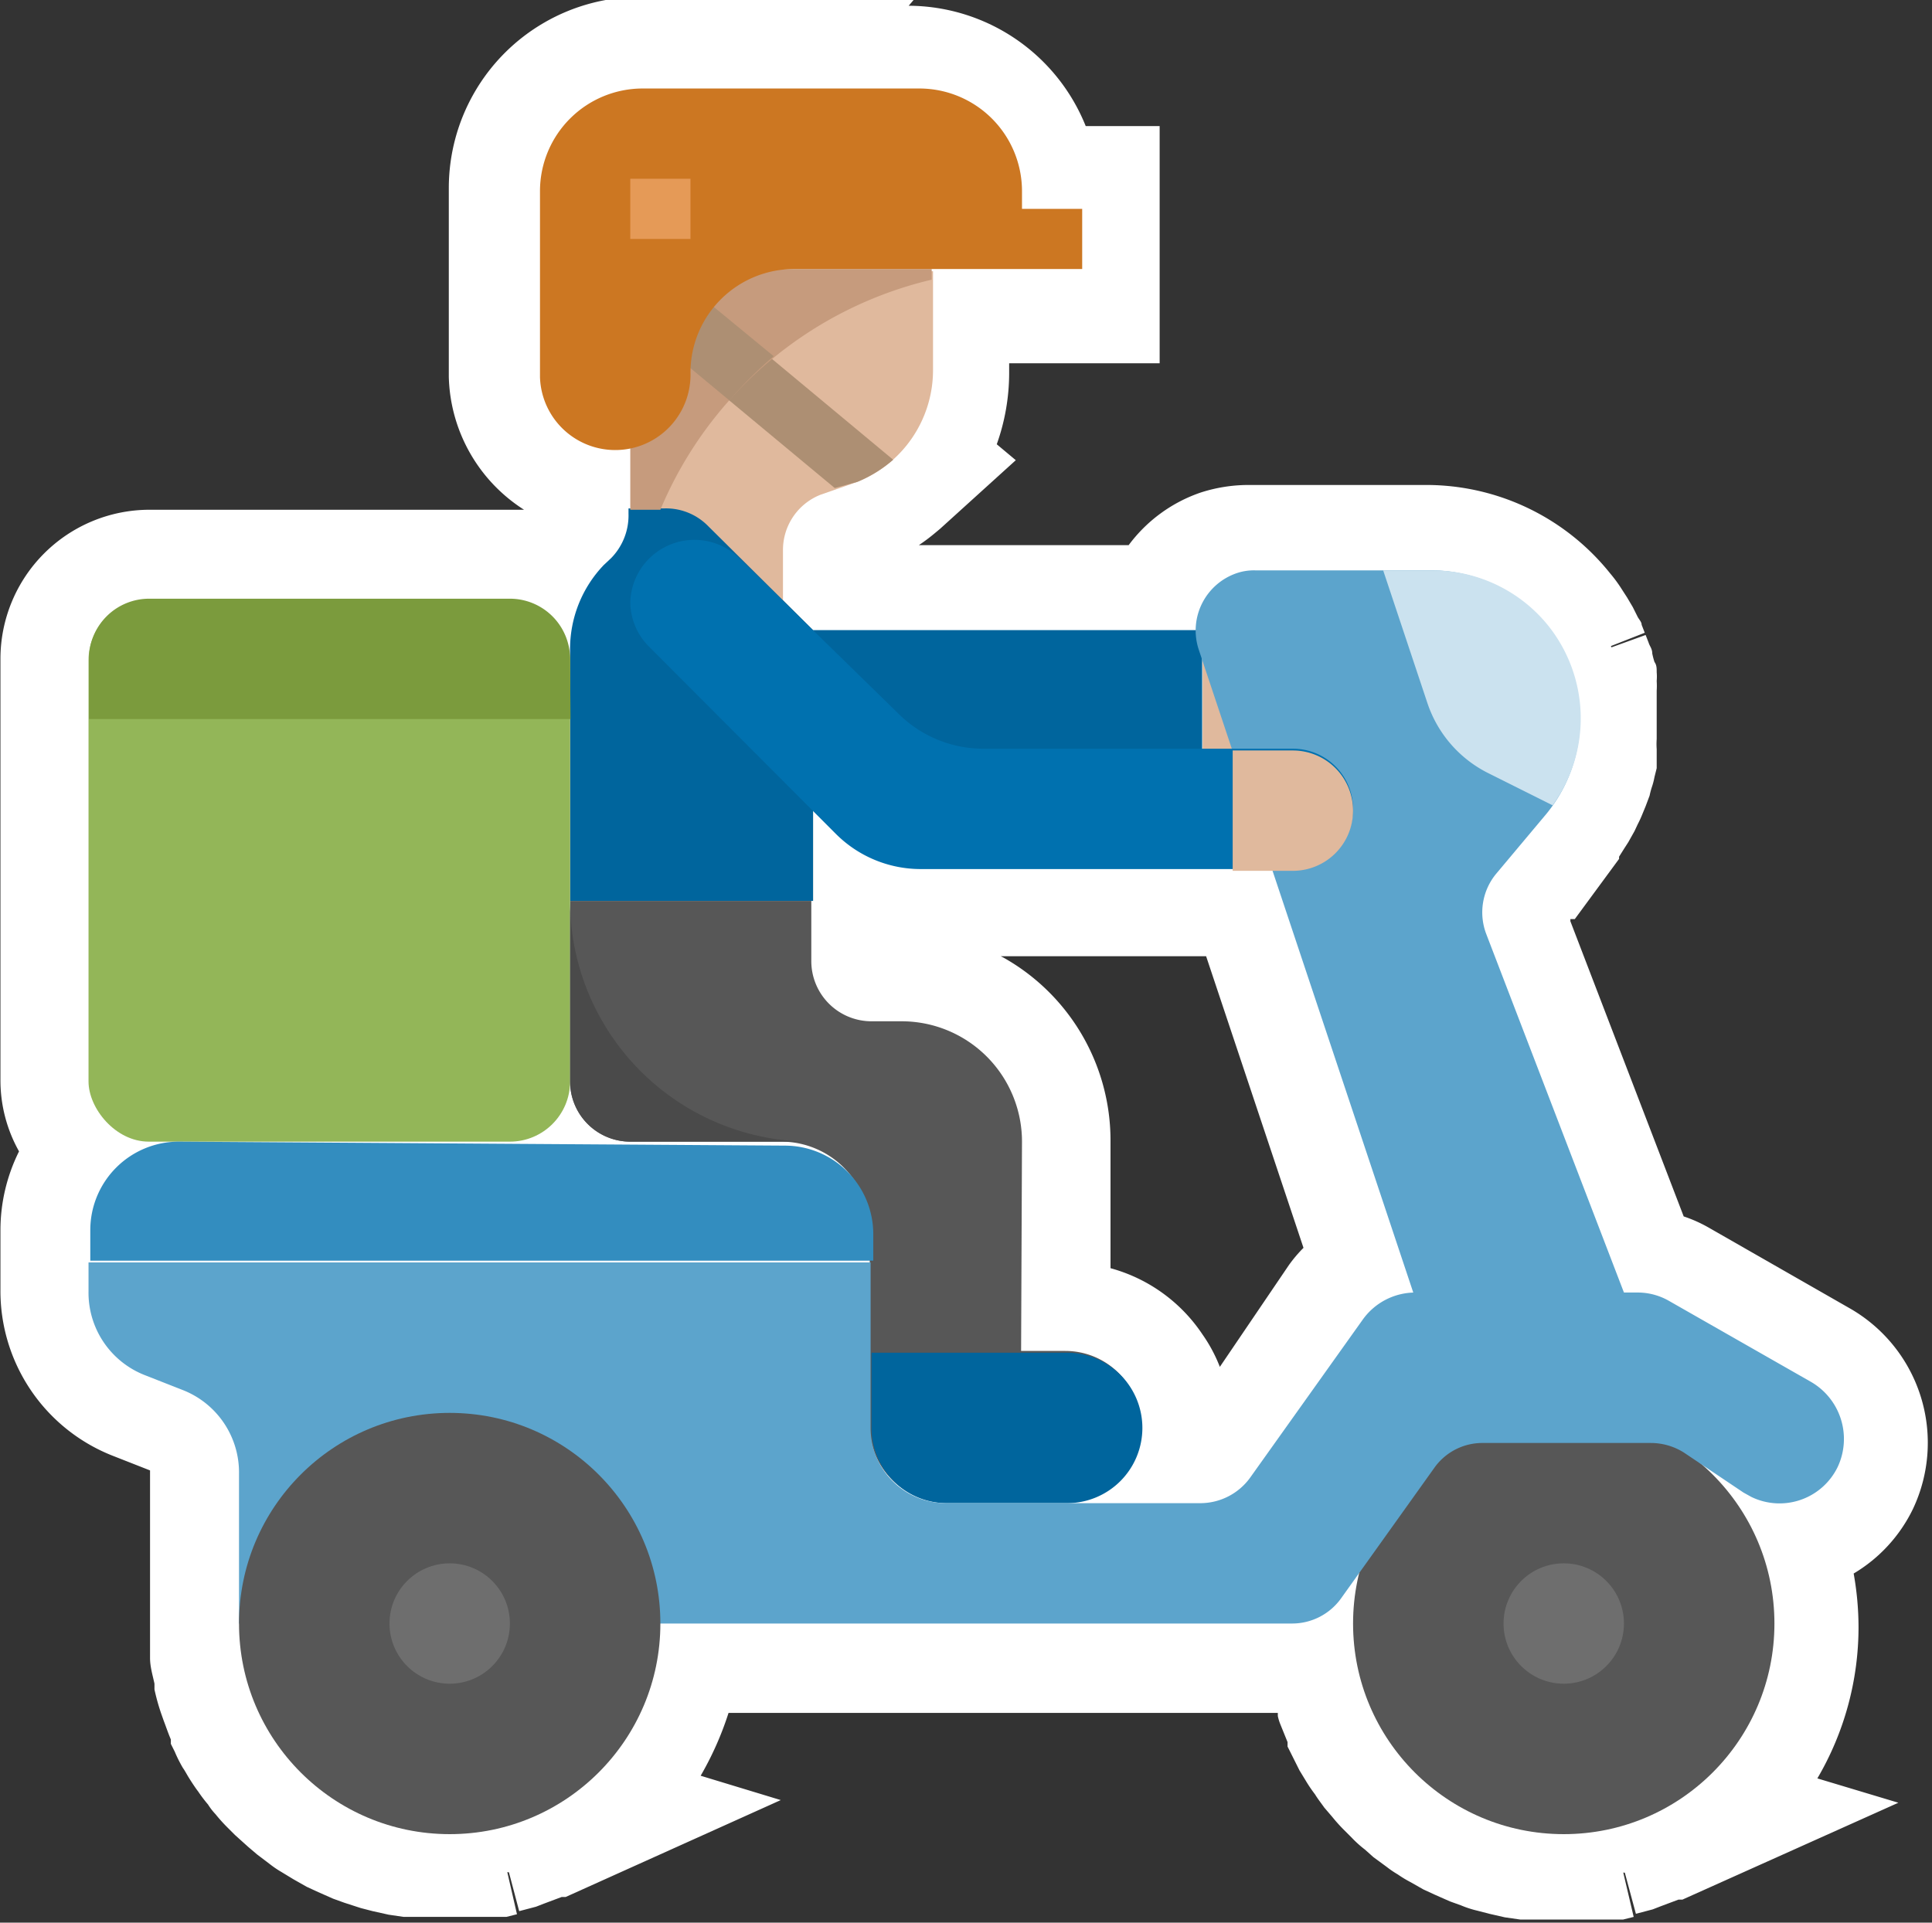 <svg xmlns="http://www.w3.org/2000/svg" width="43.65" height="43.45" viewBox="0 0 43.65 43.45"><rect x="0" y="0" width="43.65" height="43.45" fill="#333333" stroke="none"/><path d="M317.81,318.55l-.37,0-.2,0-.34-.05-.3-.07-.23-.06-.31-.1-.22-.08-.3-.13-.22-.11-.26-.14-.22-.13-.22-.15-.25-.19-.18-.15-.24-.22-.15-.15c-.08-.09-.16-.17-.23-.26l-.15-.19c-.06-.08-.13-.16-.18-.24l-.17-.25-.13-.21c-.06-.11-.11-.22-.16-.33l-.09-.17,0-.07c0-.07-.09-.22-.15-.37l0-.12c-.05-.15-.09-.32-.13-.48s-.05-.24-.07-.34a2.31,2.31,0,0,1-.46.05H298.47a5.79,5.79,0,0,1-3.31,4.25l-.1,0-.32.13-.17.06-.29.08-.36-.94.26,1-.16,0-.22,0-.38,0-.15,0-.43,0h-.19l-.38,0-.2,0-.34-.05-.3-.07-.23-.06-.31-.1-.22-.08-.3-.13-.21-.1-.26-.14-.23-.14-.22-.15-.25-.19-.17-.15a2.46,2.46,0,0,1-.25-.22l-.15-.15-.23-.26-.15-.19a2.5,2.5,0,0,1-.18-.24c-.05-.06-.19-.29-.19-.29l-.11-.18-.16-.31-.09-.18,0-.07a2.69,2.69,0,0,1-.14-.37l-.05-.12c-.05-.16-.09-.32-.13-.49a5.41,5.41,0,0,1-.11-.61c0-.24,0-.42,0-.6v-3.45a1,1,0,0,0-.65-1l-.84-.33a3,3,0,0,1-1.91-2.83V304a3,3,0,0,1,.61-1.83,2.34,2.34,0,0,1-.61-1.58V291a2.36,2.36,0,0,1,2.36-2.36h8.16a2.46,2.46,0,0,1,.91.18,3.91,3.91,0,0,1,.3-.41,3.08,3.08,0,0,1,.24-.27l.17-.17.07-.1v0a.2.2,0,0,0,0-.11v-.56a2.68,2.68,0,0,1-2-2.52v-4.24a3.33,3.33,0,0,1,3.33-3.32h6.23a3.32,3.32,0,0,1,3.27,2.72h1.42v3.36h-3.4v1.24a3.8,3.8,0,0,1-.49,1.83l.14.11-.93.86,0,0-.34.26-.13.08a3.25,3.25,0,0,1-.56.28l-.83.34a.34.34,0,0,0-.22.33v.71l.09.09h7.5a2.37,2.37,0,0,1,1.39-1.24A2.34,2.34,0,0,1,311,288h4a4.33,4.33,0,0,1,3.4,1.64l.22.3.19.31.16.33.14.33.1.34s.07.31.08.37l0,.34,0,.37c0,.05,0,.34,0,.34l0,.2,0,.16c0,.05,0,.12,0,.19l-.09.36-.11.32-.15.35-.18.33-.19.3-.21.27-1.13,1.36a.36.36,0,0,0-.06.36l2.88,7.49a2.53,2.53,0,0,1,.81.29l3.2,1.82a2.47,2.47,0,0,1-.6,4.55,5.64,5.64,0,0,1,.29,1.79,5.75,5.75,0,0,1-1.73,4.11l.44.18-2.14,1-.06,0-.33.13-.16.06-.29.08-.36-.94.26,1-.17,0-.21,0-.38,0-.15,0-.43,0h-.2Zm-8-9.47a.38.38,0,0,0,.29-.15l2.56-3.58a2.27,2.27,0,0,1,.67-.64l-2.64-7.92h-7.22a3.54,3.54,0,0,1-1.48-.31v1.35a.36.36,0,0,0,.36.36H303a3.73,3.73,0,0,1,3.72,3.72v3.77h0a2.7,2.7,0,0,1,2.7,2.7,2.74,2.74,0,0,1-.09.7Z" transform="translate(-282.63 -276.11)" fill="#fff"/><path d="M303.39,278.11a2.32,2.32,0,0,1,2.33,2.32v.4h1.36v1.36h-3.4v2.24a2.71,2.71,0,0,1-.91,2h0l0,0a2.83,2.83,0,0,1-.28.2l-.09.07a2.14,2.14,0,0,1-.4.2l-.48.19-.36.15a1.34,1.34,0,0,0-.85,1.26v1.12l.68.68h8.69a1.36,1.36,0,0,1,.93-1.29A1.21,1.21,0,0,1,311,289h4a3.35,3.35,0,0,1,2.62,1.26h0c.06.08.12.15.17.23a.31.31,0,0,1,.05.1.78.78,0,0,1,.1.15,1.17,1.17,0,0,1,.05.11l.07.14a.61.61,0,0,1,.05.12.78.78,0,0,1,0,.14s0,.09.05.13l0,.13a.74.74,0,0,1,0,.14s0,.09,0,.13a.68.68,0,0,1,0,.14s0,.09,0,.13,0,.1,0,.15v.27a.57.57,0,0,1,0,.13c0,.05,0,.1,0,.15s0,.08,0,.12,0,.1,0,.15l0,.12c0,.05,0,.1,0,.15a.36.36,0,0,1,0,.11.88.88,0,0,1-.05.15s0,.07,0,.11a1,1,0,0,1-.07.15.31.31,0,0,1-.05.1l-.08.15-.06.09-.1.15v0h0l-.14.19-1.14,1.36a1.37,1.37,0,0,0-.22,1.36l3.11,8.1h.29a1.42,1.42,0,0,1,.73.19l3.19,1.82a1.49,1.49,0,0,1,.62,1.93,1.45,1.45,0,0,1-1.32.82,1.41,1.41,0,0,1-.63-.14l-.18-.1-.93-.62a4.75,4.75,0,0,1-1.18,7.92h0l-.31.13-.14,0-.28.08-.19.05-.21,0-.27,0h-.16l-.32,0h-.47l-.2,0-.25,0-.24-.05-.2-.05-.25-.08-.18-.07-.25-.1-.18-.09-.21-.12-.19-.12-.18-.12-.21-.15-.14-.12-.21-.19-.12-.13-.19-.2-.12-.15-.15-.21-.13-.2-.12-.19a2.1,2.1,0,0,1-.13-.26l-.06-.12a0,0,0,0,1,0,0,2.55,2.55,0,0,1-.14-.35s0-.07,0-.11-.08-.26-.11-.4a.31.31,0,0,0,0-.08c0-.14-.05-.28-.07-.43v-.06a3.75,3.75,0,0,1,0-.48h0a4.07,4.07,0,0,1,0-.5v0c0-.16,0-.31.07-.46s0,0,0-.05l0-.12-.42.59a1.36,1.36,0,0,1-1.11.57H297.55a4.76,4.76,0,0,1-2.81,4.34h0l-.32.13-.14,0-.27.08-.2.05-.21,0-.27,0h-.15l-.33,0h-.47l-.2,0-.25,0-.24-.05-.2-.05-.25-.08-.18-.07-.24-.1-.18-.09-.22-.12-.19-.12-.18-.12-.21-.15-.14-.12a1.8,1.8,0,0,1-.2-.19.8.8,0,0,1-.13-.13l-.19-.2-.12-.16-.15-.2-.13-.2a1.18,1.18,0,0,1-.11-.19,2.15,2.15,0,0,1-.14-.26l-.06-.12v0c-.05-.12-.1-.23-.14-.35s0-.07,0-.11-.07-.26-.11-.4,0-.05,0-.08a2,2,0,0,1-.07-.43.13.13,0,0,1,0-.06,3.75,3.75,0,0,1,0-.48h0v-3.38a2,2,0,0,0-1.28-1.9l-.84-.33a2,2,0,0,1-1.28-1.9V304a2,2,0,0,1,2-2H286a1.36,1.36,0,0,1-1.36-1.36V291a1.36,1.36,0,0,1,1.36-1.36h8.16a1.36,1.36,0,0,1,1.36,1.36v-.23h0a2.74,2.74,0,0,1,.62-1.73l.18-.2.17-.16.09-.11a1.61,1.61,0,0,0,.2-.33s0,0,0,0a1.28,1.28,0,0,0,.09-.48v-1.52l-.27,0h-.07a1.71,1.71,0,0,1-1.7-1.64v-4.2a2.32,2.32,0,0,1,2.33-2.32h6.23m-1.07,21.08H303a2.72,2.72,0,0,1,2.72,2.72v4.77h1a1.7,1.7,0,0,1,1.7,1.7,1.66,1.66,0,0,1-.14.66,1.69,1.69,0,0,1-1.56,1h3a1.39,1.39,0,0,0,1.11-.57l2.55-3.58a1.46,1.46,0,0,1,1.19-.61h-.07l-3.17-9.53h-7.95a2.71,2.71,0,0,1-1.92-.79l-.56-.57v3.4a1.36,1.36,0,0,0,1.36,1.36m-8.17,2.72h2.72a1.36,1.36,0,0,0-2.72,0m9.24-25.8h-6.23a4.32,4.32,0,0,0-4.33,4.32v4.27a3.67,3.67,0,0,0,1.7,3l-.39,0H286a3.37,3.37,0,0,0-3.36,3.36v9.52a3.28,3.28,0,0,0,.42,1.62,4,4,0,0,0-.42,1.78v1.34a4,4,0,0,0,2.54,3.76l.84.33,0,3.42v.09c0,.21,0,.41,0,.61v.12c0,.2.06.39.1.58v.06l0,.07a4.77,4.77,0,0,0,.15.54l.06.17c.05.13.1.28.16.42v0l0,.1.09.18q.07.17.18.36c.05.07.09.15.14.23s.14.22.21.31a3.15,3.15,0,0,0,.22.29,1.4,1.4,0,0,0,.17.22,3.65,3.65,0,0,0,.27.3l.17.17.3.27.2.17.29.22a2.2,2.2,0,0,0,.25.17l.28.17.3.17.26.12.34.15.25.09.37.12.27.07.36.08.34.05.3,0,.43,0h.29l.4,0,.22,0,.36,0,.07,0,.25,0,.24-.06-.46-2,.51,1.93.38-.1.18-.07.4-.15h0l.09,0,4.86-2.19-1.81-.55a7.22,7.22,0,0,0,.63-1.42H311.5l0,.07a1.09,1.09,0,0,0,.05.17l.17.42v0l0,.1.09.18.18.36.14.23a3.28,3.28,0,0,0,.21.31c.06.1.14.2.21.3l.18.21a3.65,3.65,0,0,0,.27.3l.17.17a2.52,2.52,0,0,0,.3.27l.19.17.3.22a2.2,2.2,0,0,0,.25.17,2.61,2.61,0,0,0,.28.17l.3.17.26.12.34.15.25.09a2.29,2.29,0,0,0,.37.12l.27.07.35.08.35.05.3,0,.43,0h.29l.4,0,.22,0,.36,0,.07,0,.25,0,.24-.06-.47-2,.52,1.93.38-.1.18-.07.4-.15h0l.09,0,4.88-2.19-1.83-.55a6.75,6.75,0,0,0,.93-3.42,6.89,6.89,0,0,0-.11-1.21,3.44,3.44,0,0,0,1.34-1.46,3.5,3.5,0,0,0-1.44-4.54l-3.18-1.82a3.1,3.1,0,0,0-.56-.25l-2.56-6.67,0-.05.1,0,1-1.36,0-.05,0,0,.12-.19.09-.14.14-.25.07-.15a2.56,2.56,0,0,0,.11-.24l.07-.17.09-.24a1.8,1.8,0,0,1,.05-.19,1.55,1.55,0,0,0,.06-.23l.05-.2c0-.07,0-.15,0-.23l0-.2a1.64,1.64,0,0,1,0-.23c0-.07,0-.14,0-.21v-.44c0-.08,0-.15,0-.23s0-.14,0-.21a1.7,1.7,0,0,0,0-.22,1.18,1.18,0,0,0,0-.2c0-.09,0-.16-.05-.23a1.8,1.8,0,0,1-.05-.19c0-.11-.06-.17-.08-.24l-.07-.18-1.88.68,1.86-.73-.07-.18c0-.07-.07-.13-.1-.2l-.1-.2-.13-.22-.11-.17a3.18,3.18,0,0,0-.27-.37,5.32,5.32,0,0,0-4.18-2h-4a3.52,3.52,0,0,0-1.07.17,3.39,3.39,0,0,0-1.63,1.19h-4.74l0,0a4.22,4.22,0,0,0,.36-.27l0,0,.12-.1,1.71-1.55-.43-.36a4.8,4.8,0,0,0,.28-1.59v-.24h3.4v-5.36h-1.67a4.33,4.33,0,0,0-4-2.72Zm1.91,21.68h4.64l2.2,6.59a3.09,3.09,0,0,0-.33.39L310.19,307a3.42,3.42,0,0,0-.39-.73,3.65,3.65,0,0,0-2.08-1.5v-2.9a4.74,4.74,0,0,0-2.42-4.12Z" transform="translate(-282.63 -276.11)" fill="#fff"/><circle cx="35.33" cy="36.69" r="4.76" fill="#575757"/><circle cx="35.33" cy="36.69" r="1.36" fill="#6e6e6e"/><path d="M311.16,290.35a1.36,1.36,0,0,1,1.36,1.36h0a1.36,1.36,0,0,1-1.36,1.36H309.8v-2.72Z" transform="translate(-282.63 -276.11)" fill="#e0b99d"/><rect x="16.96" y="14.24" width="10.2" height="2.72" fill="#00659d"/><path d="M310.58,289.06a1.37,1.37,0,0,0-.87,1.72l4.85,14.54h4.76l-3.11-8.1a1.37,1.37,0,0,1,.22-1.36l1.14-1.36a3.36,3.36,0,0,0,0-4.25h0A3.35,3.35,0,0,0,315,289h-4A1.21,1.21,0,0,0,310.58,289.06Z" transform="translate(-282.63 -276.11)" fill="#5ca4cc"/><path d="M305.72,301.91a2.72,2.72,0,0,0-2.72-2.72h-.68a1.36,1.36,0,0,1-1.36-1.36v-1.36h-5.45v4.08a1.36,1.36,0,0,0,1.36,1.36h3.41a2,2,0,0,1,2,2v4.43a1.7,1.7,0,0,0,1.7,1.7h2.72a1.7,1.7,0,0,0,1.7-1.7h0a1.7,1.7,0,0,0-1.7-1.7h-1Z" transform="translate(-282.63 -276.11)" fill="#575757"/><path d="M295.51,290.8v5.67H301v-6.12l-.68-.68v-1.12a1.34,1.34,0,0,1,.85-1.26L302,287a2.72,2.72,0,0,0,1.71-2.52v-2.24h-6.81v5.56a1.38,1.38,0,0,1-.39,1l-.17.16A2.74,2.74,0,0,0,295.51,290.8Z" transform="translate(-282.63 -276.11)" fill="#e0b99d"/><path d="M296.87,282.19v1.11l4.62,3.84L302,287a3,3,0,0,0,.81-.5l-5.12-4.26Z" transform="translate(-282.63 -276.11)" fill="#ad8f73"/><path d="M295.51,290.8v5.67H301v-6.12L298.63,288a1.33,1.33,0,0,0-1-.4h-.8v.12a1.38,1.38,0,0,1-.39,1l-.17.16A2.74,2.74,0,0,0,295.51,290.8Z" transform="translate(-282.63 -276.11)" fill="#00659d"/><rect x="2" y="13.56" width="10.88" height="12.24" rx="1.36" fill="#93b658"/><path d="M295.51,291a1.36,1.36,0,0,0-1.36-1.36H286a1.36,1.36,0,0,0-1.36,1.36v1.36h10.88Z" transform="translate(-282.63 -276.11)" fill="#7b9b3d"/><path d="M302.32,308.38a1.7,1.7,0,0,0,1.7,1.7h2.72a1.7,1.7,0,0,0,1.7-1.7h0a1.7,1.7,0,0,0-1.7-1.7h-4.42Z" transform="translate(-282.63 -276.11)" fill="#00659d"/><path d="M286.67,301.91a2,2,0,0,0-2,2v.69h17.69V304h0a2,2,0,0,0-2-2Z" transform="translate(-282.63 -276.11)" fill="#338dbf"/><path d="M299.34,288.73a1.45,1.45,0,0,0-2.47,1h0a1.44,1.44,0,0,0,.43,1l4.22,4.23a2.71,2.71,0,0,0,1.92.79h8.4a1.36,1.36,0,0,0,1.36-1.36h0a1.36,1.36,0,0,0-1.36-1.36h-7a2.72,2.72,0,0,1-1.92-.8Z" transform="translate(-282.63 -276.11)" fill="#0071af"/><path d="M311.84,293.07a1.36,1.36,0,0,1,1.36,1.36h0a1.36,1.36,0,0,1-1.36,1.36h-1.36v-2.72Z" transform="translate(-282.63 -276.11)" fill="#e0b99d"/><path d="M313.88,289l1,3a2.74,2.74,0,0,0,1.37,1.58l1.46.73a3.36,3.36,0,0,0-.1-4.06h0A3.35,3.35,0,0,0,315,289Z" transform="translate(-282.63 -276.11)" fill="#cbe2ef"/><path d="M284.63,304.64v.65a2,2,0,0,0,1.28,1.9l.84.33a2,2,0,0,1,1.28,1.9v3.38h3.4a1.36,1.36,0,1,1,2.72,0h17.67a1.36,1.36,0,0,0,1.11-.57l2.1-2.94a1.33,1.33,0,0,1,1.1-.57h3.8a1.4,1.4,0,0,1,.75.22l1.34.9.18.1a1.46,1.46,0,0,0,1.95-.68,1.49,1.49,0,0,0-.62-1.93l-3.19-1.82a1.42,1.42,0,0,0-.73-.19h-5a1.46,1.46,0,0,0-1.19.61l-2.55,3.58a1.39,1.39,0,0,1-1.11.57H304a1.7,1.7,0,0,1-1.7-1.7v-3.74Z" transform="translate(-282.63 -276.11)" fill="#5ca4cc"/><circle cx="10.16" cy="36.69" r="4.76" fill="#575757"/><circle cx="10.16" cy="36.69" r="1.36" fill="#6e6e6e"/><path d="M295.51,296.47v4.08a1.36,1.36,0,0,0,1.36,1.36H301A5.44,5.44,0,0,1,295.51,296.47Z" transform="translate(-282.63 -276.11)" fill="#4a4a4a"/><path d="M297.55,287.63a8.85,8.85,0,0,1,6.13-5.2v-.24h-6.81v5.44Z" transform="translate(-282.63 -276.11)" fill="#c69b7d"/><path d="M296.87,282.19v1.11l2.24,1.86a8.8,8.8,0,0,1,1-1l-2.43-2Z" transform="translate(-282.63 -276.11)" fill="#ad8f73"/><path d="M294.83,280.43v4.2a1.7,1.7,0,0,0,3.4-.1h0a2.34,2.34,0,0,1,2.34-2.34h6.51v-1.36h-1.36v-.4a2.32,2.32,0,0,0-2.33-2.32h-6.23a2.32,2.32,0,0,0-2.33,2.32Z" transform="translate(-282.63 -276.11)" fill="#c72"/><rect x="14.24" y="4.04" width="1.36" height="1.36" fill="#e59a57"/></svg>